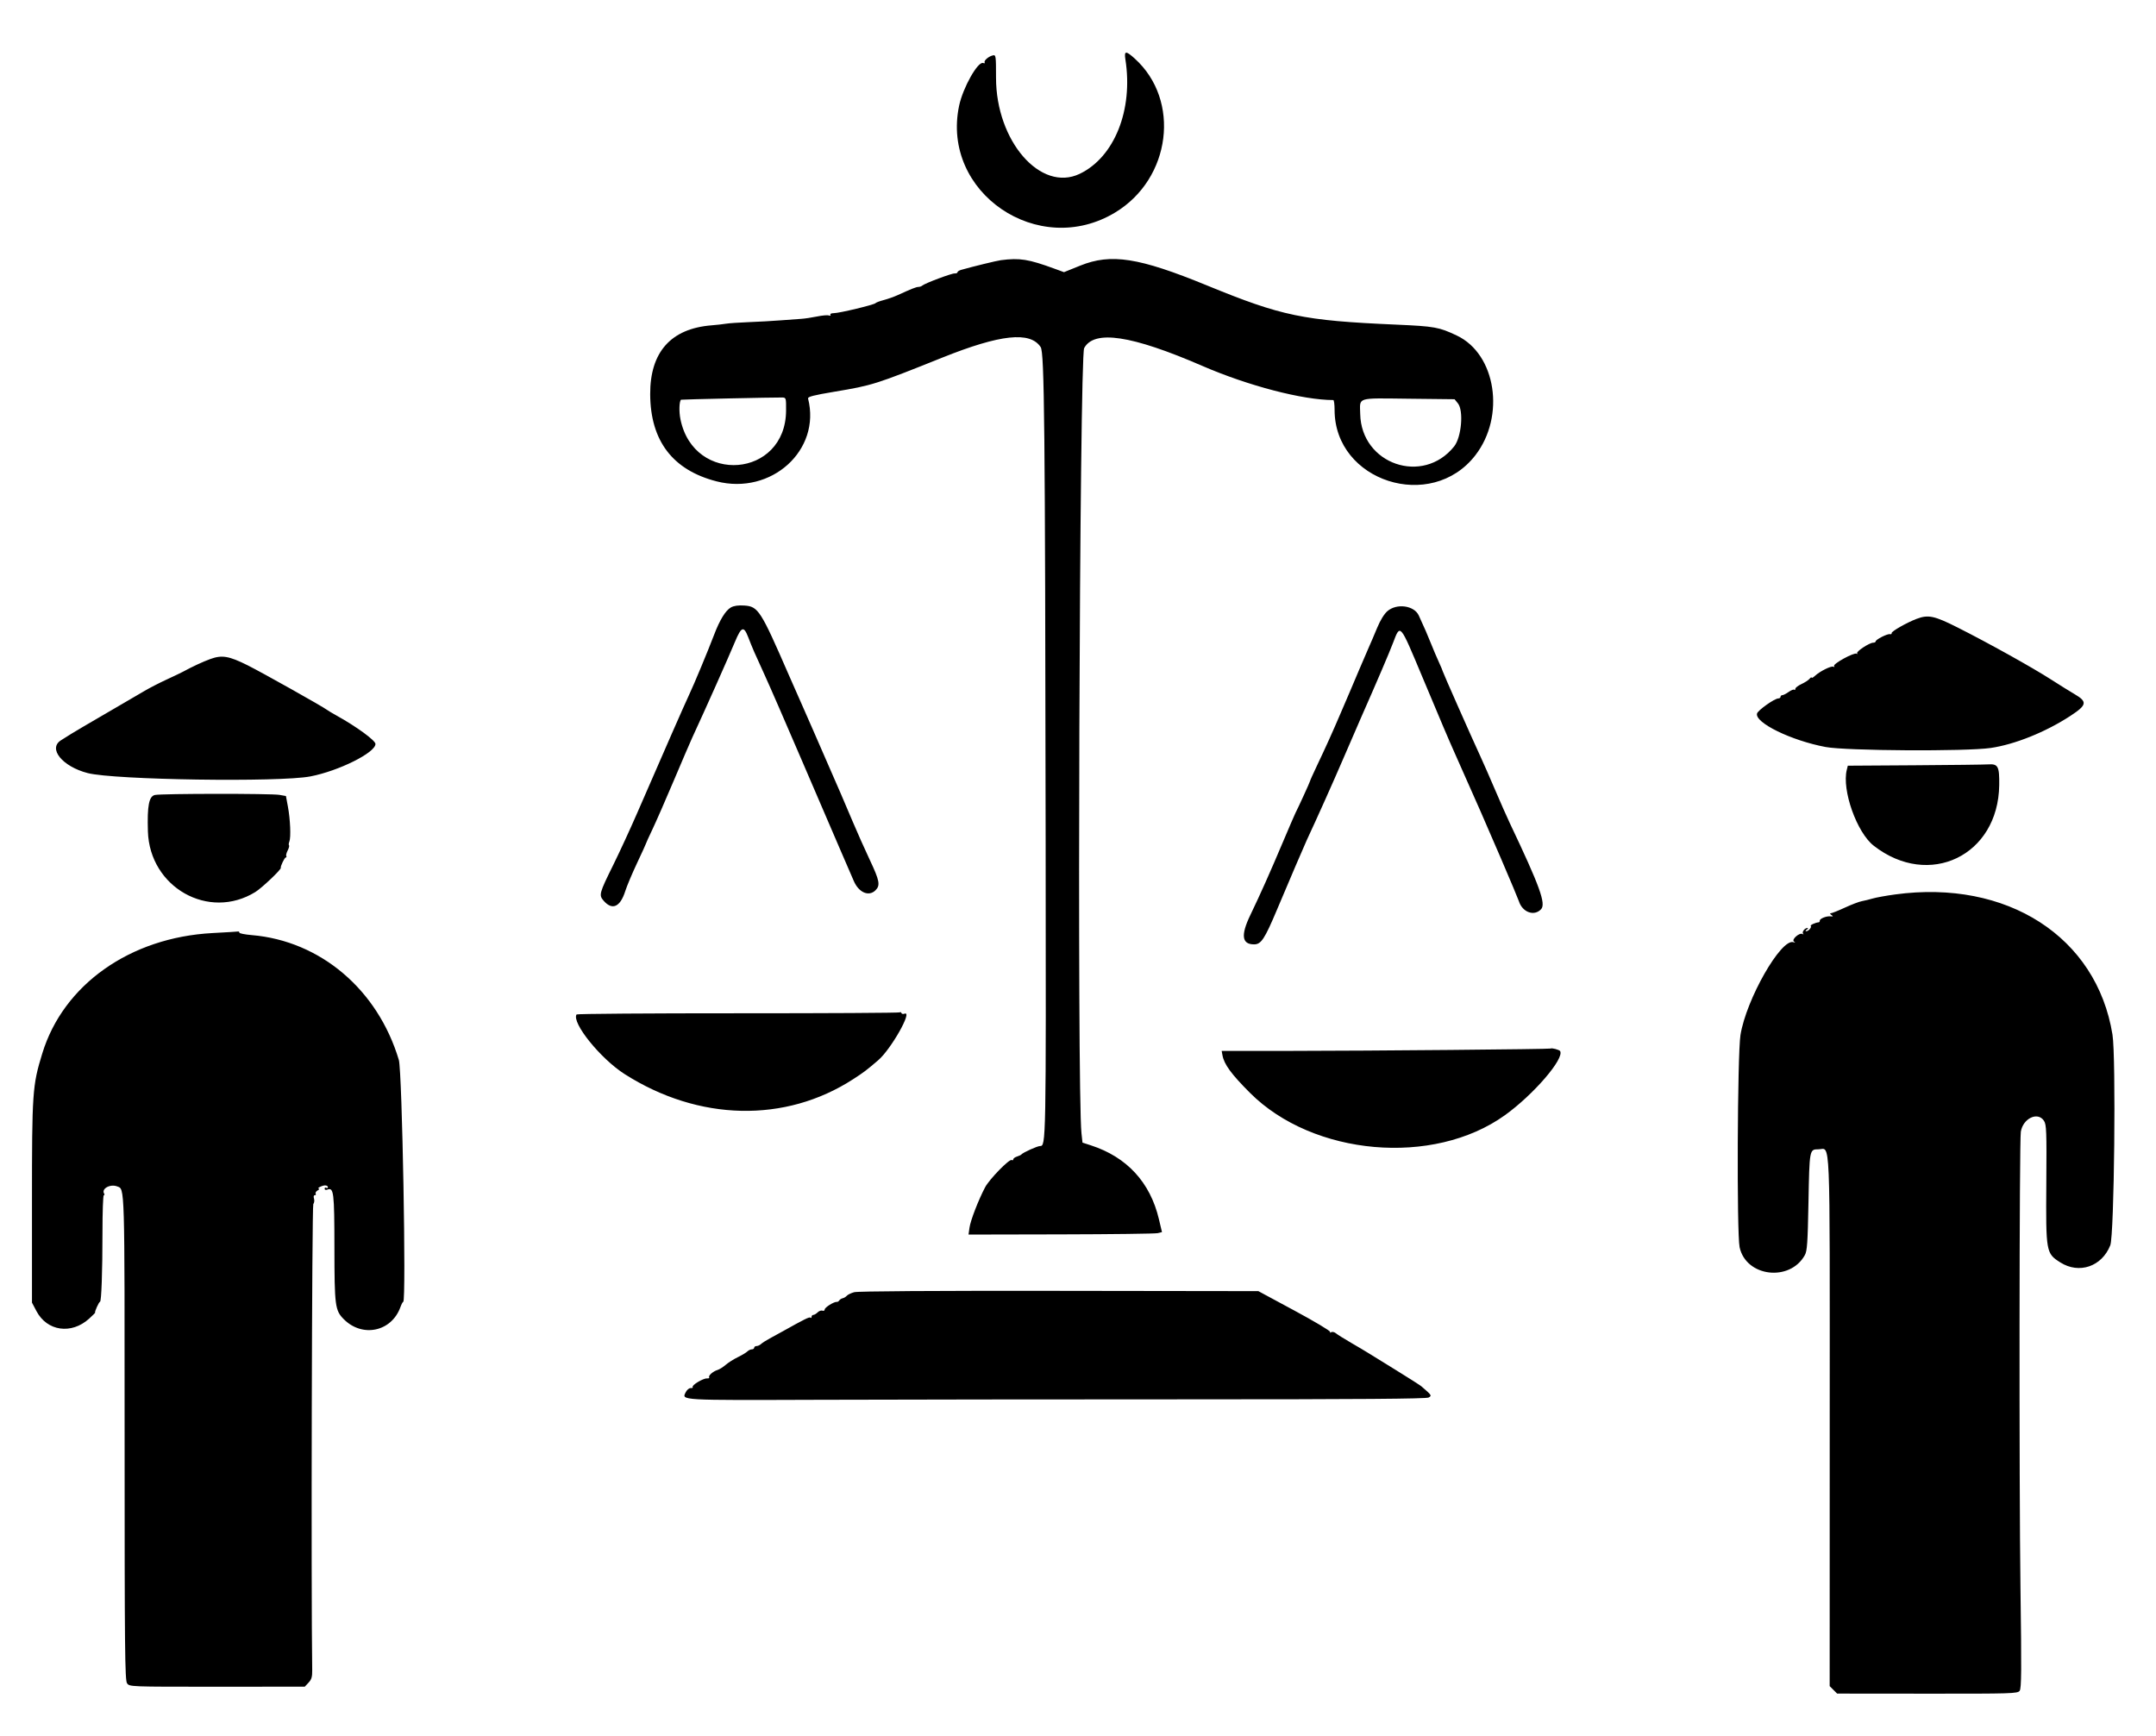 <svg id="svg" xmlns="http://www.w3.org/2000/svg" xmlns:xlink="http://www.w3.org/1999/xlink" width="400" height="322.129" viewBox="0, 0, 400,322.129"><g id="svgg"><path id="path0" d="M208.793 11.027 C 210.267 20.392,206.755 29.176,200.304 32.255 C 193.070 35.708,184.791 26.191,184.791 14.421 C 184.791 10.289,184.769 10.140,184.183 10.281 C 183.384 10.474,182.481 11.266,182.685 11.596 C 182.773 11.739,182.651 11.782,182.414 11.691 C 181.436 11.315,178.650 16.255,177.942 19.620 C 174.555 35.714,192.657 48.068,206.928 39.403 C 217.265 33.128,219.095 18.605,210.526 10.864 C 208.873 9.370,208.537 9.402,208.793 11.027 M185.703 48.269 C 184.924 48.370,180.524 49.441,178.327 50.066 C 177.951 50.173,177.643 50.373,177.643 50.511 C 177.643 50.648,177.403 50.747,177.110 50.731 C 176.545 50.700,171.607 52.553,171.118 52.980 C 170.959 53.118,170.637 53.232,170.403 53.232 C 169.994 53.232,169.140 53.569,166.540 54.756 C 165.871 55.061,164.707 55.473,163.954 55.672 C 163.202 55.870,162.517 56.127,162.433 56.243 C 162.222 56.537,155.719 58.099,154.708 58.099 C 154.240 58.099,153.961 58.230,154.066 58.400 C 154.171 58.569,154.055 58.624,153.799 58.526 C 153.549 58.431,152.550 58.518,151.578 58.720 C 150.605 58.923,149.262 59.121,148.593 59.160 C 147.924 59.200,146.213 59.324,144.791 59.436 C 143.369 59.549,140.745 59.696,138.959 59.764 C 137.174 59.832,135.257 59.964,134.701 60.057 C 134.144 60.150,132.935 60.286,132.015 60.359 C 124.476 60.957,120.591 65.323,120.629 73.156 C 120.670 81.795,124.810 87.222,132.950 89.307 C 143.106 91.909,152.361 83.529,149.920 73.942 C 149.834 73.607,150.928 73.325,154.829 72.672 C 161.863 71.497,162.443 71.313,174.762 66.372 C 185.594 62.027,191.128 61.431,193.074 64.398 C 193.764 65.451,193.897 78.663,193.998 156.140 C 194.072 212.411,194.068 212.624,192.950 212.624 C 192.459 212.624,189.790 213.829,189.506 214.179 C 189.422 214.282,189.046 214.463,188.669 214.580 C 188.293 214.698,187.985 214.930,187.985 215.095 C 187.985 215.261,187.857 215.318,187.701 215.222 C 187.279 214.961,183.561 218.771,182.762 220.284 C 181.535 222.607,180.057 226.427,179.871 227.757 L 179.689 229.049 196.841 229.013 C 206.274 228.994,214.350 228.891,214.787 228.785 L 215.581 228.593 215.006 226.170 C 213.388 219.348,209.065 214.662,202.394 212.497 L 200.834 211.991 200.645 210.254 C 199.807 202.530,200.274 66.190,201.144 64.581 C 203.003 61.147,209.931 62.192,223.070 67.888 C 231.585 71.580,241.716 74.221,247.363 74.221 C 247.496 74.221,247.605 75.046,247.605 76.055 C 247.605 89.322,265.529 95.084,273.731 84.454 C 279.325 77.203,277.547 65.704,270.300 62.263 C 266.986 60.689,266.172 60.542,259.028 60.229 C 241.706 59.469,237.870 58.674,223.878 52.937 C 211.296 47.779,206.134 46.974,200.419 49.278 L 197.401 50.495 195.659 49.856 C 190.798 48.075,189.198 47.820,185.703 48.269 M145.839 76.198 C 145.752 88.659,128.740 90.040,126.244 77.789 C 125.959 76.390,126.006 74.542,126.336 74.161 C 126.389 74.099,143.737 73.716,145.095 73.747 C 145.843 73.764,145.855 73.805,145.839 76.198 M270.481 74.829 C 271.574 76.175,271.146 81.118,269.788 82.820 C 263.997 90.079,252.552 86.131,252.358 76.806 C 252.291 73.626,251.538 73.864,261.318 73.973 L 269.864 74.069 270.481 74.829 M135.600 112.699 C 134.623 113.249,133.547 114.995,132.505 117.722 C 131.254 120.992,128.807 126.869,127.819 128.973 C 126.947 130.830,123.525 138.624,118.201 150.875 C 116.929 153.802,114.940 158.114,113.783 160.456 C 111.163 165.756,111.080 166.065,111.993 167.115 C 113.588 168.951,115.071 168.288,116.006 165.321 C 116.298 164.397,117.281 162.060,118.192 160.129 C 119.103 158.198,119.848 156.566,119.848 156.501 C 119.848 156.437,120.389 155.247,121.050 153.857 C 121.711 152.468,123.498 148.388,125.020 144.791 C 126.542 141.194,128.071 137.635,128.419 136.882 C 131.067 131.147,134.989 122.350,136.353 119.087 C 137.539 116.249,137.984 116.083,138.797 118.175 C 139.634 120.328,139.952 121.062,141.837 125.171 C 142.758 127.179,145.799 134.160,148.595 140.684 C 151.392 147.209,154.630 154.738,155.791 157.414 C 156.952 160.091,158.125 162.805,158.399 163.444 C 159.321 165.603,161.198 166.406,162.433 165.171 C 163.355 164.250,163.193 163.397,161.360 159.512 C 160.436 157.551,158.982 154.293,158.131 152.270 C 157.279 150.248,156.341 148.046,156.047 147.376 C 154.820 144.586,152.352 138.923,150.877 135.513 C 150.009 133.506,149.017 131.247,148.672 130.494 C 148.328 129.741,147.271 127.346,146.324 125.171 C 141.112 113.200,140.674 112.518,138.084 112.344 C 136.977 112.270,136.151 112.388,135.600 112.699 M257.407 113.384 C 256.804 113.903,256.077 115.087,255.493 116.502 C 254.975 117.757,254.302 119.331,253.998 120.000 C 253.694 120.669,252.868 122.586,252.164 124.259 C 251.459 125.932,250.704 127.711,250.488 128.213 C 250.271 128.715,249.479 130.563,248.727 132.319 C 247.157 135.987,246.082 138.370,244.301 142.123 C 243.609 143.584,243.042 144.847,243.042 144.931 C 243.042 145.070,240.886 149.785,240.324 150.876 C 240.194 151.128,239.162 153.523,238.029 156.199 C 235.573 162.005,233.880 165.798,231.945 169.827 C 230.173 173.517,230.400 175.209,232.668 175.209 C 233.972 175.209,234.619 174.231,236.899 168.821 C 239.221 163.311,241.988 156.847,242.433 155.894 C 244.401 151.672,247.219 145.382,249.177 140.837 C 250.510 137.741,251.993 134.319,252.473 133.232 C 255.581 126.186,257.707 121.217,258.461 119.240 C 259.810 115.701,259.679 115.548,263.836 125.475 C 267.652 134.587,268.628 136.882,269.916 139.772 C 274.143 149.261,275.623 152.634,278.458 159.240 C 280.181 163.255,281.682 166.833,281.794 167.190 C 282.439 169.257,284.628 170.057,285.909 168.694 C 286.859 167.682,285.679 164.429,280.107 152.700 C 279.591 151.612,278.379 148.875,277.415 146.616 C 276.451 144.357,275.219 141.551,274.678 140.380 C 273.045 136.848,267.681 124.731,267.681 124.574 C 267.681 124.494,267.349 123.704,266.944 122.817 C 266.538 121.931,265.915 120.467,265.559 119.563 C 264.947 118.010,264.216 116.328,263.223 114.187 C 262.364 112.333,259.146 111.889,257.407 113.384 M355.589 114.817 C 353.769 115.503,350.871 117.155,350.955 117.459 C 351.000 117.617,350.853 117.707,350.630 117.657 C 350.157 117.552,347.985 118.658,347.985 119.005 C 347.985 119.134,347.779 119.240,347.528 119.240 C 346.823 119.240,344.291 120.917,344.556 121.208 C 344.685 121.350,344.641 121.381,344.457 121.276 C 343.976 121.002,340.023 123.166,340.271 123.568 C 340.385 123.753,340.333 123.809,340.152 123.697 C 339.791 123.474,337.644 124.537,336.723 125.395 C 336.392 125.703,336.117 125.847,336.112 125.715 C 336.107 125.583,335.936 125.681,335.732 125.932 C 335.528 126.183,334.848 126.625,334.221 126.915 C 333.593 127.205,333.080 127.605,333.080 127.802 C 333.080 128.000,332.993 128.075,332.886 127.968 C 332.779 127.862,332.313 128.044,331.850 128.374 C 331.388 128.704,330.859 128.973,330.675 128.973 C 330.492 128.973,330.342 129.110,330.342 129.278 C 330.342 129.445,330.156 129.582,329.928 129.582 C 329.232 129.582,326.138 131.775,325.979 132.381 C 325.535 134.082,332.319 137.393,338.707 138.592 C 342.506 139.306,364.764 139.436,369.327 138.771 C 373.798 138.120,379.525 135.816,384.105 132.826 C 387.213 130.797,387.323 130.195,384.847 128.756 C 384.063 128.301,382.122 127.092,380.532 126.070 C 377.073 123.845,368.860 119.273,363.215 116.430 C 358.851 114.232,357.756 114.000,355.589 114.817 M39.027 122.266 C 37.619 122.779,35.704 123.669,33.916 124.641 C 33.582 124.822,32.213 125.476,30.875 126.093 C 29.536 126.711,27.688 127.664,26.768 128.212 C 25.848 128.761,22.649 130.628,19.658 132.361 C 16.668 134.095,13.789 135.787,13.261 136.122 C 12.733 136.456,11.861 137.004,11.323 137.338 C 8.853 138.876,11.562 142.211,16.274 143.431 C 21.181 144.702,51.840 145.159,57.592 144.047 C 62.863 143.028,69.658 139.636,69.658 138.025 C 69.658 137.382,66.136 134.809,62.475 132.777 C 61.657 132.323,60.852 131.842,60.684 131.709 C 59.979 131.147,48.567 124.741,45.922 123.423 C 42.466 121.700,41.175 121.484,39.027 122.266 M355.206 141.981 L 342.824 142.060 342.633 142.819 C 341.691 146.574,344.480 154.446,347.622 156.899 C 357.900 164.926,370.739 158.738,370.912 145.675 C 370.958 142.163,370.705 141.690,368.844 141.816 C 368.153 141.863,362.016 141.937,355.206 141.981 M28.746 147.491 C 27.636 147.729,27.295 149.487,27.440 154.238 C 27.756 164.627,38.713 170.824,47.359 165.504 C 48.583 164.751,52.254 161.262,52.101 160.997 C 51.983 160.794,52.797 159.087,53.012 159.087 C 53.153 159.087,53.198 158.975,53.113 158.838 C 53.028 158.700,53.144 158.231,53.370 157.794 C 53.597 157.358,53.710 156.929,53.621 156.841 C 53.533 156.752,53.562 156.435,53.684 156.135 C 53.995 155.377,53.857 152.022,53.417 149.661 L 53.050 147.686 51.848 147.473 C 50.355 147.208,29.996 147.224,28.746 147.491 M351.562 165.952 C 349.933 166.175,348.085 166.509,347.456 166.695 C 346.827 166.880,345.909 167.105,345.417 167.194 C 344.925 167.283,343.512 167.822,342.277 168.392 C 341.042 168.963,339.871 169.432,339.674 169.434 C 339.461 169.437,339.500 169.566,339.772 169.752 C 340.150 170.012,340.124 170.055,339.620 170.006 C 338.844 169.930,337.591 170.436,337.620 170.814 C 337.632 170.973,337.540 171.109,337.414 171.118 C 336.838 171.155,335.790 171.632,335.944 171.787 C 336.177 172.020,335.524 172.777,335.096 172.771 C 334.907 172.768,334.958 172.634,335.209 172.471 C 335.460 172.309,335.511 172.175,335.322 172.172 C 334.835 172.165,334.258 172.935,334.527 173.233 C 334.651 173.370,334.598 173.393,334.408 173.285 C 333.857 172.970,332.325 174.313,332.826 174.672 C 333.136 174.894,333.113 174.924,332.727 174.802 C 330.434 174.072,323.974 185.403,322.908 192.023 C 322.334 195.589,322.199 228.839,322.748 231.399 C 323.928 236.901,332.079 237.879,334.855 232.852 C 335.279 232.083,335.384 230.547,335.522 223.118 C 335.706 213.222,335.704 213.232,337.354 213.232 C 339.657 213.232,339.474 208.847,339.465 263.709 L 339.457 312.827 340.149 313.519 L 340.841 314.211 357.566 314.226 C 373.263 314.239,374.316 314.207,374.700 313.698 C 375.039 313.249,375.066 309.979,374.855 294.601 C 374.591 275.304,374.640 211.684,374.921 209.971 C 375.329 207.482,378.063 206.187,379.211 207.938 C 379.677 208.650,379.721 209.797,379.650 219.628 C 379.560 232.328,379.596 232.535,382.245 234.215 C 385.739 236.430,389.953 234.989,391.516 231.045 C 392.257 229.176,392.602 196.134,391.924 191.944 C 388.992 173.814,372.365 163.107,351.562 165.952 M39.392 173.112 C 24.118 173.938,11.754 182.686,7.849 195.430 C 6.010 201.433,5.932 202.559,5.932 223.118 L 5.932 241.673 6.762 243.249 C 8.733 246.986,13.235 247.634,16.533 244.654 C 17.227 244.027,17.734 243.511,17.659 243.506 C 17.474 243.495,18.361 241.522,18.553 241.518 C 18.813 241.513,19.011 235.941,19.011 228.669 C 19.011 224.863,19.122 221.749,19.257 221.749 C 19.393 221.749,19.422 221.618,19.323 221.457 C 18.761 220.547,20.435 219.614,21.735 220.113 C 23.165 220.661,23.118 219.068,23.118 266.837 C 23.118 306.029,23.175 311.733,23.571 312.298 C 24.023 312.944,24.044 312.945,40.283 312.937 L 56.542 312.930 57.244 312.182 C 57.800 311.590,57.942 311.106,57.924 309.862 C 57.703 294.667,57.868 223.700,58.126 223.390 C 58.306 223.173,58.364 222.715,58.256 222.372 C 58.136 221.996,58.194 221.749,58.400 221.749 C 58.589 221.749,58.664 221.621,58.567 221.464 C 58.470 221.307,58.633 221.037,58.929 220.864 C 59.225 220.692,59.331 220.545,59.163 220.537 C 58.650 220.513,59.737 219.934,60.304 219.929 C 60.597 219.926,60.837 220.069,60.837 220.246 C 60.837 220.423,60.700 220.484,60.532 220.380 C 60.365 220.277,60.228 220.352,60.228 220.547 C 60.228 220.750,60.440 220.820,60.723 220.712 C 61.924 220.251,62.033 221.139,62.044 231.448 C 62.054 242.313,62.162 243.130,63.795 244.764 C 67.248 248.216,72.642 247.064,74.284 242.524 C 74.484 241.972,74.722 241.521,74.814 241.521 C 75.393 241.522,74.614 198.714,73.997 196.654 C 70.088 183.600,59.445 174.566,46.707 173.489 C 45.444 173.382,44.411 173.178,44.411 173.035 C 44.411 172.892,44.308 172.796,44.183 172.821 C 44.057 172.846,41.901 172.977,39.392 173.112 M166.956 187.822 C 166.857 187.921,153.351 187.998,136.942 187.994 C 120.533 187.989,107.044 188.088,106.966 188.214 C 106.021 189.743,111.426 196.436,115.909 199.290 C 129.635 208.027,145.697 208.378,158.290 200.219 C 160.304 198.914,160.710 198.606,162.930 196.707 C 165.296 194.683,169.382 187.471,167.825 188.069 C 167.558 188.171,167.294 188.117,167.238 187.949 C 167.182 187.780,167.055 187.723,166.956 187.822 M287.688 194.537 C 287.556 194.659,254.247 194.961,239.792 194.971 L 226.656 194.981 226.803 195.789 C 227.107 197.466,228.454 199.305,231.916 202.765 C 243.617 214.466,265.933 216.424,279.188 206.915 C 284.511 203.095,290.293 196.379,289.443 195.002 C 289.293 194.759,287.859 194.379,287.688 194.537 M158.479 239.741 C 157.894 239.904,157.277 240.201,157.109 240.399 C 156.941 240.598,156.600 240.806,156.352 240.861 C 156.103 240.916,155.814 241.099,155.710 241.267 C 155.606 241.435,155.400 241.558,155.251 241.540 C 154.745 241.478,153.004 242.570,153.004 242.949 C 153.004 243.157,152.816 243.255,152.587 243.167 C 152.357 243.079,151.957 243.220,151.696 243.481 C 151.435 243.741,151.076 243.954,150.896 243.954 C 150.717 243.954,150.570 244.114,150.570 244.309 C 150.570 244.504,150.479 244.573,150.368 244.461 C 150.185 244.279,149.288 244.721,145.247 246.984 C 144.578 247.359,143.483 247.960,142.814 248.319 C 142.144 248.679,141.416 249.144,141.195 249.354 C 140.974 249.563,140.598 249.734,140.359 249.734 C 140.120 249.734,139.924 249.871,139.924 250.038 C 139.924 250.205,139.728 250.342,139.489 250.342 C 139.250 250.342,138.874 250.520,138.653 250.738 C 138.432 250.956,137.635 251.433,136.882 251.798 C 136.129 252.162,135.120 252.802,134.640 253.218 C 134.159 253.634,133.475 254.064,133.119 254.172 C 132.280 254.427,131.379 255.222,131.573 255.536 C 131.656 255.670,131.473 255.762,131.167 255.739 C 130.482 255.687,128.304 256.993,128.512 257.330 C 128.595 257.464,128.433 257.555,128.151 257.532 C 127.870 257.509,127.466 257.832,127.252 258.250 C 126.444 259.836,125.696 259.792,152.109 259.703 C 165.567 259.657,196.357 259.620,220.532 259.620 C 252.317 259.620,264.645 259.526,265.060 259.281 C 265.673 258.918,265.644 258.874,263.726 257.221 C 263.475 257.005,261.422 255.691,259.163 254.301 C 256.905 252.912,254.578 251.474,253.992 251.106 C 253.407 250.738,251.901 249.843,250.646 249.117 C 249.392 248.392,248.134 247.604,247.852 247.367 C 247.570 247.130,247.172 247.040,246.968 247.165 C 246.761 247.294,246.676 247.268,246.776 247.107 C 246.874 246.948,243.918 245.182,240.207 243.181 L 233.460 239.544 196.502 239.493 C 173.160 239.461,159.151 239.553,158.479 239.741 " stroke="none" fill="#000000" fill-rule="evenodd"></path></g></svg>